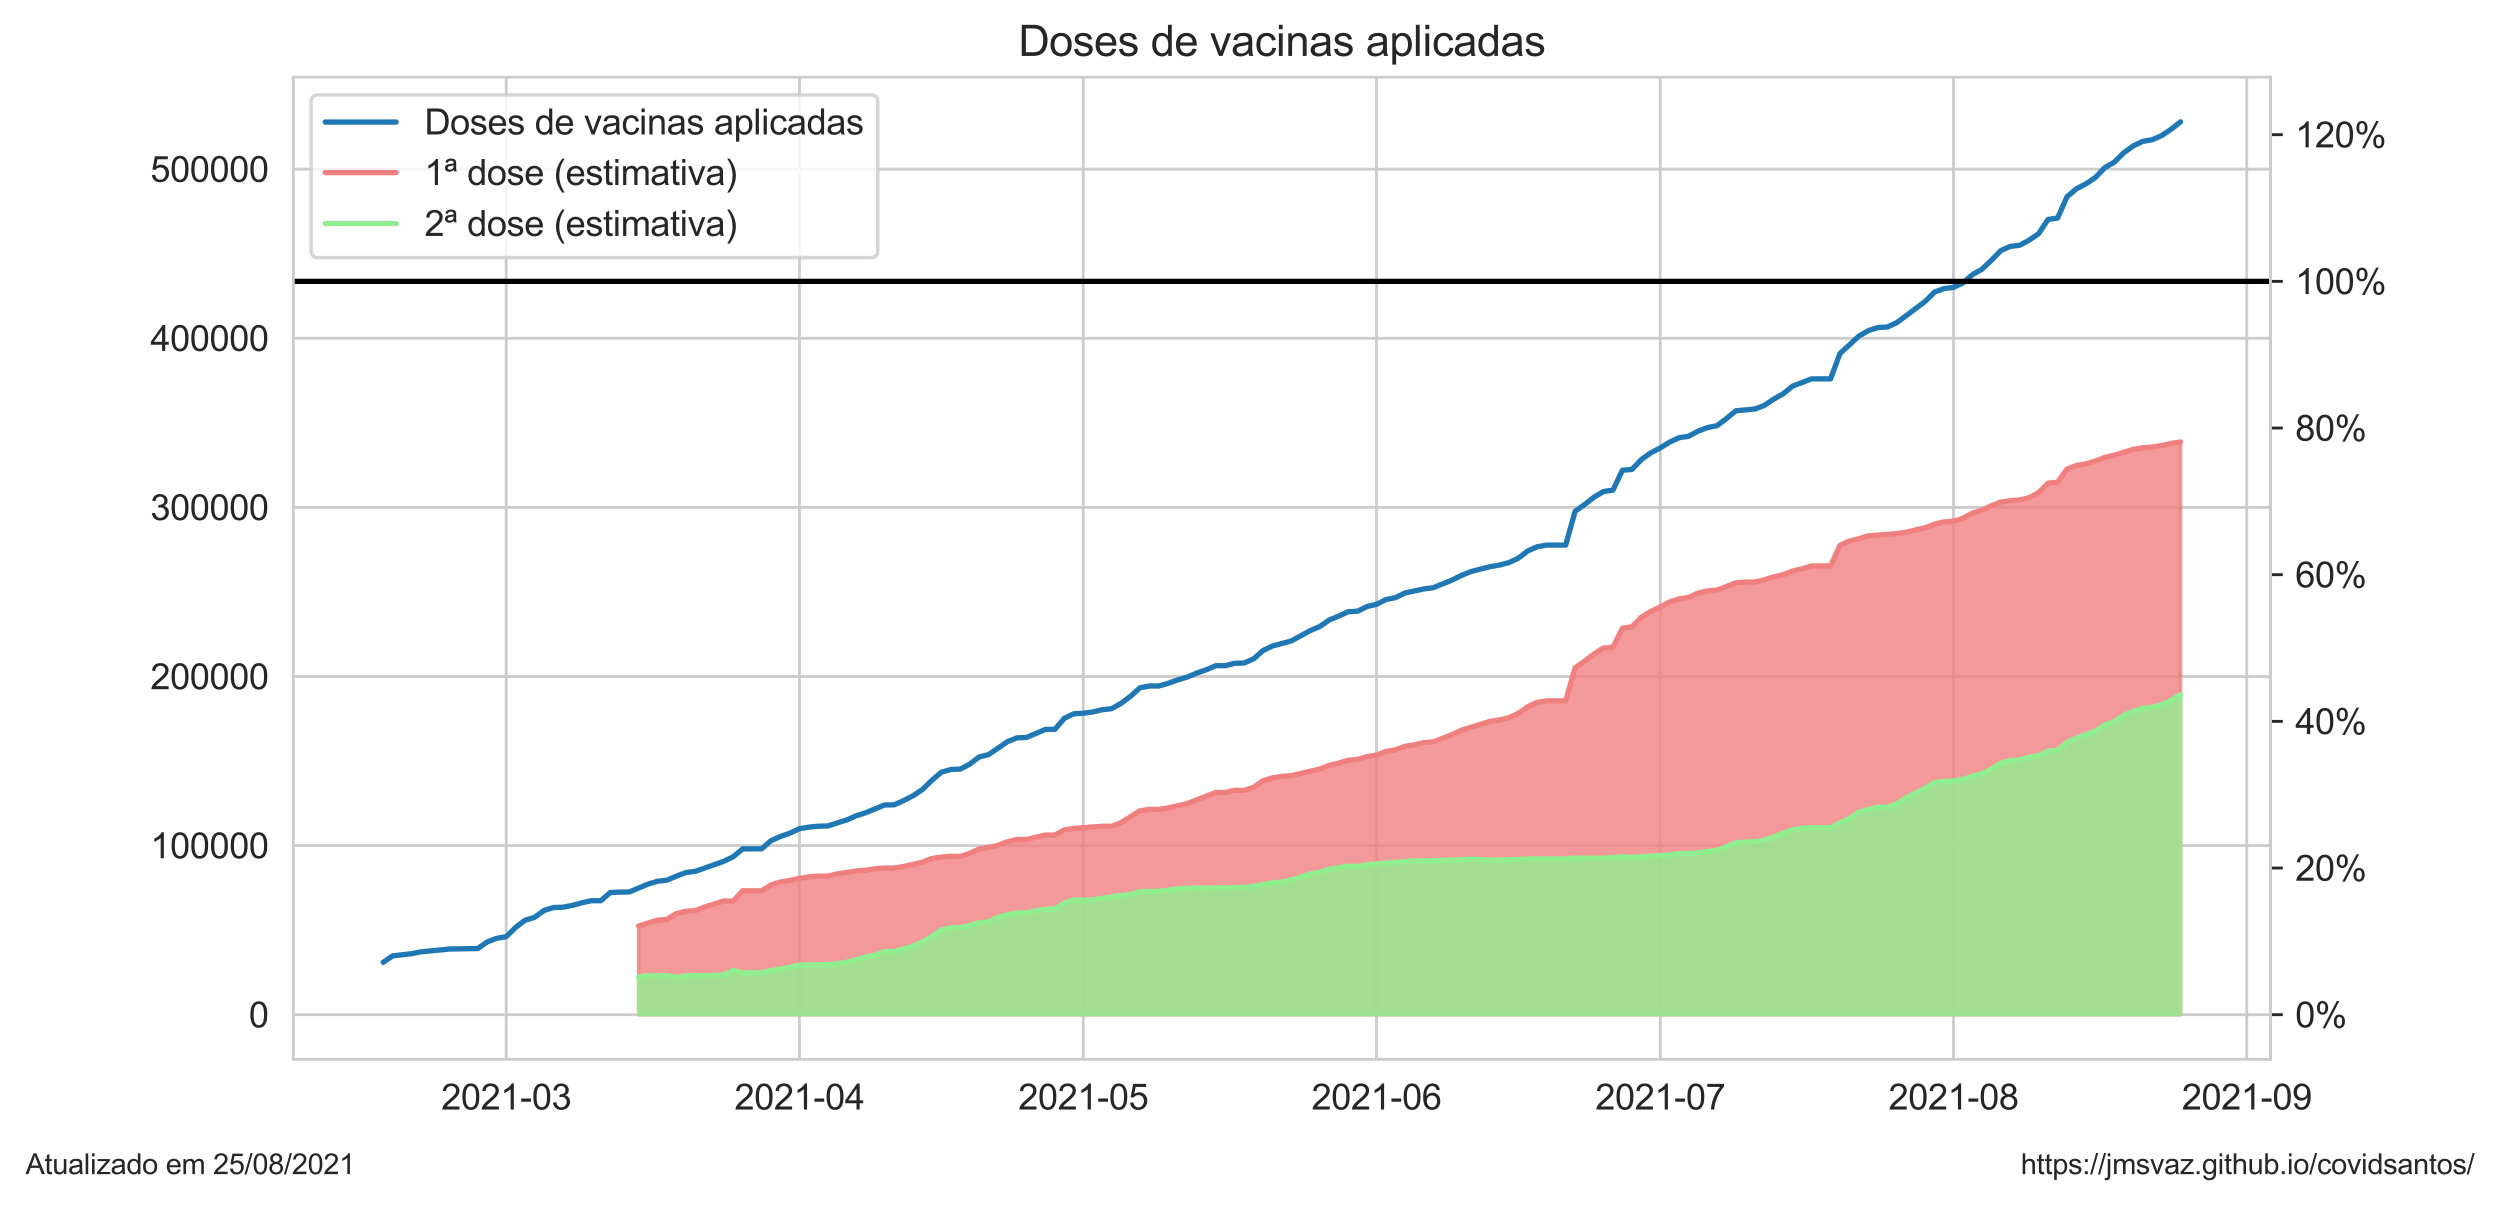 <?xml version="1.0" encoding="utf-8" standalone="no"?>
<!DOCTYPE svg PUBLIC "-//W3C//DTD SVG 1.1//EN"
  "http://www.w3.org/Graphics/SVG/1.1/DTD/svg11.dtd">
<svg height="340.273pt" version="1.1" viewBox="0 0 705.6 340.273" width="705.6pt" xmlns="http://www.w3.org/2000/svg" xmlns:xlink="http://www.w3.org/1999/xlink">
 <defs>
  <style type="text/css">*{stroke-linecap:butt;stroke-linejoin:round;}</style>
 </defs>
 <g id="figure_1">
  <g id="patch_1">
   <path d="M 0 340.273 
L 705.6 340.273 
L 705.6 0 
L 0 0 
z
" style="fill:#ffffff;"/>
  </g>
  <g id="axes_1">
   <g id="patch_2">
    <path d="M 82.8 298.989 
L 640.8 298.989 
L 640.8 21.789 
L 82.8 21.789 
z
" style="fill:#ffffff;"/>
   </g>
   <g id="axes_2">
    <g id="patch_3">
     <path d="M 640.8 298.989 
L 640.8 298.989 
L 640.8 21.789 
L 640.8 21.789 
z
" style="fill:#ffffff;"/>
    </g>
    <g id="matplotlib.axis_1"/>
    <g id="matplotlib.axis_2">
     <g id="ytick_1">
      <g id="line2d_1">
       <path clip-path="url(#p7832c813e3)" d="M 640.8 286.389 
L 640.8 286.389 
" style="fill:none;stroke:#cccccc;stroke-linecap:round;stroke-width:0.8;"/>
      </g>
      <g id="line2d_2">
       <defs>
        <path d="M 0 0 
L 3.5 0 
" id="m982cc6d898" style="stroke:#262626;stroke-width:0.8;"/>
       </defs>
       <g>
        <use style="fill:#262626;stroke:#262626;stroke-width:0.8;" x="640.8" xlink:href="#m982cc6d898" y="286.389"/>
       </g>
      </g>
      <g id="text_1">
       <!-- 0% -->
       <g style="fill:#262626;" transform="translate(647.8 289.968)scale(0.1 -0.1)">
        <defs>
         <path d="M 266 2259 
Q 266 3072 433 3567 
Q 600 4063 929 4331 
Q 1259 4600 1759 4600 
Q 2128 4600 2406 4451 
Q 2684 4303 2865 4023 
Q 3047 3744 3150 3342 
Q 3253 2941 3253 2259 
Q 3253 1453 3087 958 
Q 2922 463 2592 192 
Q 2263 -78 1759 -78 
Q 1097 -78 719 397 
Q 266 969 266 2259 
z
M 844 2259 
Q 844 1131 1108 757 
Q 1372 384 1759 384 
Q 2147 384 2411 759 
Q 2675 1134 2675 2259 
Q 2675 3391 2411 3762 
Q 2147 4134 1753 4134 
Q 1366 4134 1134 3806 
Q 844 3388 844 2259 
z
" id="ArialMT-30" transform="scale(0.016)"/>
         <path d="M 372 3481 
Q 372 3972 619 4315 
Q 866 4659 1334 4659 
Q 1766 4659 2048 4351 
Q 2331 4044 2331 3447 
Q 2331 2866 2045 2552 
Q 1759 2238 1341 2238 
Q 925 2238 648 2547 
Q 372 2856 372 3481 
z
M 1350 4272 
Q 1141 4272 1002 4090 
Q 863 3909 863 3425 
Q 863 2984 1003 2804 
Q 1144 2625 1350 2625 
Q 1563 2625 1702 2806 
Q 1841 2988 1841 3469 
Q 1841 3913 1700 4092 
Q 1559 4272 1350 4272 
z
M 1353 -169 
L 3859 4659 
L 4316 4659 
L 1819 -169 
L 1353 -169 
z
M 3334 1075 
Q 3334 1569 3581 1911 
Q 3828 2253 4300 2253 
Q 4731 2253 5014 1945 
Q 5297 1638 5297 1041 
Q 5297 459 5011 145 
Q 4725 -169 4303 -169 
Q 3888 -169 3611 142 
Q 3334 453 3334 1075 
z
M 4316 1866 
Q 4103 1866 3964 1684 
Q 3825 1503 3825 1019 
Q 3825 581 3965 400 
Q 4106 219 4313 219 
Q 4528 219 4667 400 
Q 4806 581 4806 1063 
Q 4806 1506 4665 1686 
Q 4525 1866 4316 1866 
z
" id="ArialMT-25" transform="scale(0.016)"/>
        </defs>
        <use xlink:href="#ArialMT-30"/>
        <use x="55.615" xlink:href="#ArialMT-25"/>
       </g>
      </g>
     </g>
     <g id="ytick_2">
      <g id="line2d_3">
       <path clip-path="url(#p7832c813e3)" d="M 640.8 244.994 
L 640.8 244.994 
" style="fill:none;stroke:#cccccc;stroke-linecap:round;stroke-width:0.8;"/>
      </g>
      <g id="line2d_4">
       <g>
        <use style="fill:#262626;stroke:#262626;stroke-width:0.8;" x="640.8" xlink:href="#m982cc6d898" y="244.994"/>
       </g>
      </g>
      <g id="text_2">
       <!-- 20% -->
       <g style="fill:#262626;" transform="translate(647.8 248.573)scale(0.1 -0.1)">
        <defs>
         <path d="M 3222 541 
L 3222 0 
L 194 0 
Q 188 203 259 391 
Q 375 700 629 1000 
Q 884 1300 1366 1694 
Q 2113 2306 2375 2664 
Q 2638 3022 2638 3341 
Q 2638 3675 2398 3904 
Q 2159 4134 1775 4134 
Q 1369 4134 1125 3890 
Q 881 3647 878 3216 
L 300 3275 
Q 359 3922 746 4261 
Q 1134 4600 1788 4600 
Q 2447 4600 2831 4234 
Q 3216 3869 3216 3328 
Q 3216 3053 3103 2787 
Q 2991 2522 2730 2228 
Q 2469 1934 1863 1422 
Q 1356 997 1212 845 
Q 1069 694 975 541 
L 3222 541 
z
" id="ArialMT-32" transform="scale(0.016)"/>
        </defs>
        <use xlink:href="#ArialMT-32"/>
        <use x="55.615" xlink:href="#ArialMT-30"/>
        <use x="111.23" xlink:href="#ArialMT-25"/>
       </g>
      </g>
     </g>
     <g id="ytick_3">
      <g id="line2d_5">
       <path clip-path="url(#p7832c813e3)" d="M 640.8 203.598 
L 640.8 203.598 
" style="fill:none;stroke:#cccccc;stroke-linecap:round;stroke-width:0.8;"/>
      </g>
      <g id="line2d_6">
       <g>
        <use style="fill:#262626;stroke:#262626;stroke-width:0.8;" x="640.8" xlink:href="#m982cc6d898" y="203.598"/>
       </g>
      </g>
      <g id="text_3">
       <!-- 40% -->
       <g style="fill:#262626;" transform="translate(647.8 207.177)scale(0.1 -0.1)">
        <defs>
         <path d="M 2069 0 
L 2069 1097 
L 81 1097 
L 81 1613 
L 2172 4581 
L 2631 4581 
L 2631 1613 
L 3250 1613 
L 3250 1097 
L 2631 1097 
L 2631 0 
L 2069 0 
z
M 2069 1613 
L 2069 3678 
L 634 1613 
L 2069 1613 
z
" id="ArialMT-34" transform="scale(0.016)"/>
        </defs>
        <use xlink:href="#ArialMT-34"/>
        <use x="55.615" xlink:href="#ArialMT-30"/>
        <use x="111.23" xlink:href="#ArialMT-25"/>
       </g>
      </g>
     </g>
     <g id="ytick_4">
      <g id="line2d_7">
       <path clip-path="url(#p7832c813e3)" d="M 640.8 162.203 
L 640.8 162.203 
" style="fill:none;stroke:#cccccc;stroke-linecap:round;stroke-width:0.8;"/>
      </g>
      <g id="line2d_8">
       <g>
        <use style="fill:#262626;stroke:#262626;stroke-width:0.8;" x="640.8" xlink:href="#m982cc6d898" y="162.203"/>
       </g>
      </g>
      <g id="text_4">
       <!-- 60% -->
       <g style="fill:#262626;" transform="translate(647.8 165.782)scale(0.1 -0.1)">
        <defs>
         <path d="M 3184 3459 
L 2625 3416 
Q 2550 3747 2413 3897 
Q 2184 4138 1850 4138 
Q 1581 4138 1378 3988 
Q 1113 3794 959 3422 
Q 806 3050 800 2363 
Q 1003 2672 1297 2822 
Q 1591 2972 1913 2972 
Q 2475 2972 2870 2558 
Q 3266 2144 3266 1488 
Q 3266 1056 3080 686 
Q 2894 316 2569 119 
Q 2244 -78 1831 -78 
Q 1128 -78 684 439 
Q 241 956 241 2144 
Q 241 3472 731 4075 
Q 1159 4600 1884 4600 
Q 2425 4600 2770 4297 
Q 3116 3994 3184 3459 
z
M 888 1484 
Q 888 1194 1011 928 
Q 1134 663 1356 523 
Q 1578 384 1822 384 
Q 2178 384 2434 671 
Q 2691 959 2691 1453 
Q 2691 1928 2437 2201 
Q 2184 2475 1800 2475 
Q 1419 2475 1153 2201 
Q 888 1928 888 1484 
z
" id="ArialMT-36" transform="scale(0.016)"/>
        </defs>
        <use xlink:href="#ArialMT-36"/>
        <use x="55.615" xlink:href="#ArialMT-30"/>
        <use x="111.23" xlink:href="#ArialMT-25"/>
       </g>
      </g>
     </g>
     <g id="ytick_5">
      <g id="line2d_9">
       <path clip-path="url(#p7832c813e3)" d="M 640.8 120.807 
L 640.8 120.807 
" style="fill:none;stroke:#cccccc;stroke-linecap:round;stroke-width:0.8;"/>
      </g>
      <g id="line2d_10">
       <g>
        <use style="fill:#262626;stroke:#262626;stroke-width:0.8;" x="640.8" xlink:href="#m982cc6d898" y="120.807"/>
       </g>
      </g>
      <g id="text_5">
       <!-- 80% -->
       <g style="fill:#262626;" transform="translate(647.8 124.386)scale(0.1 -0.1)">
        <defs>
         <path d="M 1131 2484 
Q 781 2613 612 2850 
Q 444 3088 444 3419 
Q 444 3919 803 4259 
Q 1163 4600 1759 4600 
Q 2359 4600 2725 4251 
Q 3091 3903 3091 3403 
Q 3091 3084 2923 2848 
Q 2756 2613 2416 2484 
Q 2838 2347 3058 2040 
Q 3278 1734 3278 1309 
Q 3278 722 2862 322 
Q 2447 -78 1769 -78 
Q 1091 -78 675 323 
Q 259 725 259 1325 
Q 259 1772 486 2073 
Q 713 2375 1131 2484 
z
M 1019 3438 
Q 1019 3113 1228 2906 
Q 1438 2700 1772 2700 
Q 2097 2700 2305 2904 
Q 2513 3109 2513 3406 
Q 2513 3716 2298 3927 
Q 2084 4138 1766 4138 
Q 1444 4138 1231 3931 
Q 1019 3725 1019 3438 
z
M 838 1322 
Q 838 1081 952 856 
Q 1066 631 1291 507 
Q 1516 384 1775 384 
Q 2178 384 2440 643 
Q 2703 903 2703 1303 
Q 2703 1709 2433 1975 
Q 2163 2241 1756 2241 
Q 1359 2241 1098 1978 
Q 838 1716 838 1322 
z
" id="ArialMT-38" transform="scale(0.016)"/>
        </defs>
        <use xlink:href="#ArialMT-38"/>
        <use x="55.615" xlink:href="#ArialMT-30"/>
        <use x="111.23" xlink:href="#ArialMT-25"/>
       </g>
      </g>
     </g>
     <g id="ytick_6">
      <g id="line2d_11">
       <path clip-path="url(#p7832c813e3)" d="M 640.8 79.412 
L 640.8 79.412 
" style="fill:none;stroke:#cccccc;stroke-linecap:round;stroke-width:0.8;"/>
      </g>
      <g id="line2d_12">
       <g>
        <use style="fill:#262626;stroke:#262626;stroke-width:0.8;" x="640.8" xlink:href="#m982cc6d898" y="79.412"/>
       </g>
      </g>
      <g id="text_6">
       <!-- 100% -->
       <g style="fill:#262626;" transform="translate(647.8 82.991)scale(0.1 -0.1)">
        <defs>
         <path d="M 2384 0 
L 1822 0 
L 1822 3584 
Q 1619 3391 1289 3197 
Q 959 3003 697 2906 
L 697 3450 
Q 1169 3672 1522 3987 
Q 1875 4303 2022 4600 
L 2384 4600 
L 2384 0 
z
" id="ArialMT-31" transform="scale(0.016)"/>
        </defs>
        <use xlink:href="#ArialMT-31"/>
        <use x="55.615" xlink:href="#ArialMT-30"/>
        <use x="111.23" xlink:href="#ArialMT-30"/>
        <use x="166.846" xlink:href="#ArialMT-25"/>
       </g>
      </g>
     </g>
     <g id="ytick_7">
      <g id="line2d_13">
       <path clip-path="url(#p7832c813e3)" d="M 640.8 38.016 
L 640.8 38.016 
" style="fill:none;stroke:#cccccc;stroke-linecap:round;stroke-width:0.8;"/>
      </g>
      <g id="line2d_14">
       <g>
        <use style="fill:#262626;stroke:#262626;stroke-width:0.8;" x="640.8" xlink:href="#m982cc6d898" y="38.016"/>
       </g>
      </g>
      <g id="text_7">
       <!-- 120% -->
       <g style="fill:#262626;" transform="translate(647.8 41.595)scale(0.1 -0.1)">
        <use xlink:href="#ArialMT-31"/>
        <use x="55.615" xlink:href="#ArialMT-32"/>
        <use x="111.23" xlink:href="#ArialMT-30"/>
        <use x="166.846" xlink:href="#ArialMT-25"/>
       </g>
      </g>
     </g>
    </g>
    <g id="patch_4">
     <path d="M 640.8 298.989 
L 640.8 21.789 
" style="fill:none;stroke:#cccccc;stroke-linecap:square;stroke-linejoin:miter;stroke-width:0.8;"/>
    </g>
   </g>
   <g id="matplotlib.axis_3">
    <g id="xtick_1">
     <g id="line2d_15">
      <path clip-path="url(#pd39ab4aa53)" d="M 142.872 298.989 
L 142.872 21.789 
" style="fill:none;stroke:#cccccc;stroke-linecap:round;stroke-width:0.8;"/>
     </g>
     <g id="text_8">
      <!-- 2021-03 -->
      <g style="fill:#262626;" transform="translate(124.524 313.147)scale(0.1 -0.1)">
       <defs>
        <path d="M 203 1375 
L 203 1941 
L 1931 1941 
L 1931 1375 
L 203 1375 
z
" id="ArialMT-2d" transform="scale(0.016)"/>
        <path d="M 269 1209 
L 831 1284 
Q 928 806 1161 595 
Q 1394 384 1728 384 
Q 2125 384 2398 659 
Q 2672 934 2672 1341 
Q 2672 1728 2419 1979 
Q 2166 2231 1775 2231 
Q 1616 2231 1378 2169 
L 1441 2663 
Q 1497 2656 1531 2656 
Q 1891 2656 2178 2843 
Q 2466 3031 2466 3422 
Q 2466 3731 2256 3934 
Q 2047 4138 1716 4138 
Q 1388 4138 1169 3931 
Q 950 3725 888 3313 
L 325 3413 
Q 428 3978 793 4289 
Q 1159 4600 1703 4600 
Q 2078 4600 2393 4439 
Q 2709 4278 2876 4000 
Q 3044 3722 3044 3409 
Q 3044 3113 2884 2869 
Q 2725 2625 2413 2481 
Q 2819 2388 3044 2092 
Q 3269 1797 3269 1353 
Q 3269 753 2831 336 
Q 2394 -81 1725 -81 
Q 1122 -81 723 278 
Q 325 638 269 1209 
z
" id="ArialMT-33" transform="scale(0.016)"/>
       </defs>
       <use xlink:href="#ArialMT-32"/>
       <use x="55.615" xlink:href="#ArialMT-30"/>
       <use x="111.23" xlink:href="#ArialMT-32"/>
       <use x="166.846" xlink:href="#ArialMT-31"/>
       <use x="222.461" xlink:href="#ArialMT-2d"/>
       <use x="255.762" xlink:href="#ArialMT-30"/>
       <use x="311.377" xlink:href="#ArialMT-33"/>
      </g>
     </g>
    </g>
    <g id="xtick_2">
     <g id="line2d_16">
      <path clip-path="url(#pd39ab4aa53)" d="M 225.637 298.989 
L 225.637 21.789 
" style="fill:none;stroke:#cccccc;stroke-linecap:round;stroke-width:0.8;"/>
     </g>
     <g id="text_9">
      <!-- 2021-04 -->
      <g style="fill:#262626;" transform="translate(207.29 313.147)scale(0.1 -0.1)">
       <use xlink:href="#ArialMT-32"/>
       <use x="55.615" xlink:href="#ArialMT-30"/>
       <use x="111.23" xlink:href="#ArialMT-32"/>
       <use x="166.846" xlink:href="#ArialMT-31"/>
       <use x="222.461" xlink:href="#ArialMT-2d"/>
       <use x="255.762" xlink:href="#ArialMT-30"/>
       <use x="311.377" xlink:href="#ArialMT-34"/>
      </g>
     </g>
    </g>
    <g id="xtick_3">
     <g id="line2d_17">
      <path clip-path="url(#pd39ab4aa53)" d="M 305.733 298.989 
L 305.733 21.789 
" style="fill:none;stroke:#cccccc;stroke-linecap:round;stroke-width:0.8;"/>
     </g>
     <g id="text_10">
      <!-- 2021-05 -->
      <g style="fill:#262626;" transform="translate(287.385 313.147)scale(0.1 -0.1)">
       <defs>
        <path d="M 266 1200 
L 856 1250 
Q 922 819 1161 601 
Q 1400 384 1738 384 
Q 2144 384 2425 690 
Q 2706 997 2706 1503 
Q 2706 1984 2436 2262 
Q 2166 2541 1728 2541 
Q 1456 2541 1237 2417 
Q 1019 2294 894 2097 
L 366 2166 
L 809 4519 
L 3088 4519 
L 3088 3981 
L 1259 3981 
L 1013 2750 
Q 1425 3038 1878 3038 
Q 2478 3038 2890 2622 
Q 3303 2206 3303 1553 
Q 3303 931 2941 478 
Q 2500 -78 1738 -78 
Q 1113 -78 717 272 
Q 322 622 266 1200 
z
" id="ArialMT-35" transform="scale(0.016)"/>
       </defs>
       <use xlink:href="#ArialMT-32"/>
       <use x="55.615" xlink:href="#ArialMT-30"/>
       <use x="111.23" xlink:href="#ArialMT-32"/>
       <use x="166.846" xlink:href="#ArialMT-31"/>
       <use x="222.461" xlink:href="#ArialMT-2d"/>
       <use x="255.762" xlink:href="#ArialMT-30"/>
       <use x="311.377" xlink:href="#ArialMT-35"/>
      </g>
     </g>
    </g>
    <g id="xtick_4">
     <g id="line2d_18">
      <path clip-path="url(#pd39ab4aa53)" d="M 388.499 298.989 
L 388.499 21.789 
" style="fill:none;stroke:#cccccc;stroke-linecap:round;stroke-width:0.8;"/>
     </g>
     <g id="text_11">
      <!-- 2021-06 -->
      <g style="fill:#262626;" transform="translate(370.151 313.147)scale(0.1 -0.1)">
       <use xlink:href="#ArialMT-32"/>
       <use x="55.615" xlink:href="#ArialMT-30"/>
       <use x="111.23" xlink:href="#ArialMT-32"/>
       <use x="166.846" xlink:href="#ArialMT-31"/>
       <use x="222.461" xlink:href="#ArialMT-2d"/>
       <use x="255.762" xlink:href="#ArialMT-30"/>
       <use x="311.377" xlink:href="#ArialMT-36"/>
      </g>
     </g>
    </g>
    <g id="xtick_5">
     <g id="line2d_19">
      <path clip-path="url(#pd39ab4aa53)" d="M 468.594 298.989 
L 468.594 21.789 
" style="fill:none;stroke:#cccccc;stroke-linecap:round;stroke-width:0.8;"/>
     </g>
     <g id="text_12">
      <!-- 2021-07 -->
      <g style="fill:#262626;" transform="translate(450.247 313.147)scale(0.1 -0.1)">
       <defs>
        <path d="M 303 3981 
L 303 4522 
L 3269 4522 
L 3269 4084 
Q 2831 3619 2401 2847 
Q 1972 2075 1738 1259 
Q 1569 684 1522 0 
L 944 0 
Q 953 541 1156 1306 
Q 1359 2072 1739 2783 
Q 2119 3494 2547 3981 
L 303 3981 
z
" id="ArialMT-37" transform="scale(0.016)"/>
       </defs>
       <use xlink:href="#ArialMT-32"/>
       <use x="55.615" xlink:href="#ArialMT-30"/>
       <use x="111.23" xlink:href="#ArialMT-32"/>
       <use x="166.846" xlink:href="#ArialMT-31"/>
       <use x="222.461" xlink:href="#ArialMT-2d"/>
       <use x="255.762" xlink:href="#ArialMT-30"/>
       <use x="311.377" xlink:href="#ArialMT-37"/>
      </g>
     </g>
    </g>
    <g id="xtick_6">
     <g id="line2d_20">
      <path clip-path="url(#pd39ab4aa53)" d="M 551.36 298.989 
L 551.36 21.789 
" style="fill:none;stroke:#cccccc;stroke-linecap:round;stroke-width:0.8;"/>
     </g>
     <g id="text_13">
      <!-- 2021-08 -->
      <g style="fill:#262626;" transform="translate(533.012 313.147)scale(0.1 -0.1)">
       <use xlink:href="#ArialMT-32"/>
       <use x="55.615" xlink:href="#ArialMT-30"/>
       <use x="111.23" xlink:href="#ArialMT-32"/>
       <use x="166.846" xlink:href="#ArialMT-31"/>
       <use x="222.461" xlink:href="#ArialMT-2d"/>
       <use x="255.762" xlink:href="#ArialMT-30"/>
       <use x="311.377" xlink:href="#ArialMT-38"/>
      </g>
     </g>
    </g>
    <g id="xtick_7">
     <g id="line2d_21">
      <path clip-path="url(#pd39ab4aa53)" d="M 634.125 298.989 
L 634.125 21.789 
" style="fill:none;stroke:#cccccc;stroke-linecap:round;stroke-width:0.8;"/>
     </g>
     <g id="text_14">
      <!-- 2021-09 -->
      <g style="fill:#262626;" transform="translate(615.778 313.147)scale(0.1 -0.1)">
       <defs>
        <path d="M 350 1059 
L 891 1109 
Q 959 728 1153 556 
Q 1347 384 1650 384 
Q 1909 384 2104 503 
Q 2300 622 2425 820 
Q 2550 1019 2634 1356 
Q 2719 1694 2719 2044 
Q 2719 2081 2716 2156 
Q 2547 1888 2255 1720 
Q 1963 1553 1622 1553 
Q 1053 1553 659 1965 
Q 266 2378 266 3053 
Q 266 3750 677 4175 
Q 1088 4600 1706 4600 
Q 2153 4600 2523 4359 
Q 2894 4119 3086 3673 
Q 3278 3228 3278 2384 
Q 3278 1506 3087 986 
Q 2897 466 2520 194 
Q 2144 -78 1638 -78 
Q 1100 -78 759 220 
Q 419 519 350 1059 
z
M 2653 3081 
Q 2653 3566 2395 3850 
Q 2138 4134 1775 4134 
Q 1400 4134 1122 3828 
Q 844 3522 844 3034 
Q 844 2597 1108 2323 
Q 1372 2050 1759 2050 
Q 2150 2050 2401 2323 
Q 2653 2597 2653 3081 
z
" id="ArialMT-39" transform="scale(0.016)"/>
       </defs>
       <use xlink:href="#ArialMT-32"/>
       <use x="55.615" xlink:href="#ArialMT-30"/>
       <use x="111.23" xlink:href="#ArialMT-32"/>
       <use x="166.846" xlink:href="#ArialMT-31"/>
       <use x="222.461" xlink:href="#ArialMT-2d"/>
       <use x="255.762" xlink:href="#ArialMT-30"/>
       <use x="311.377" xlink:href="#ArialMT-39"/>
      </g>
     </g>
    </g>
   </g>
   <g id="matplotlib.axis_4">
    <g id="ytick_8">
     <g id="line2d_22">
      <path clip-path="url(#pd39ab4aa53)" d="M 82.8 286.389 
L 640.8 286.389 
" style="fill:none;stroke:#cccccc;stroke-linecap:round;stroke-width:0.8;"/>
     </g>
     <g id="text_15">
      <!-- 0 -->
      <g style="fill:#262626;" transform="translate(70.239 289.968)scale(0.1 -0.1)">
       <use xlink:href="#ArialMT-30"/>
      </g>
     </g>
    </g>
    <g id="ytick_9">
     <g id="line2d_23">
      <path clip-path="url(#pd39ab4aa53)" d="M 82.8 238.661 
L 640.8 238.661 
" style="fill:none;stroke:#cccccc;stroke-linecap:round;stroke-width:0.8;"/>
     </g>
     <g id="text_16">
      <!-- 100000 -->
      <g style="fill:#262626;" transform="translate(42.434 242.24)scale(0.1 -0.1)">
       <use xlink:href="#ArialMT-31"/>
       <use x="55.615" xlink:href="#ArialMT-30"/>
       <use x="111.23" xlink:href="#ArialMT-30"/>
       <use x="166.846" xlink:href="#ArialMT-30"/>
       <use x="222.461" xlink:href="#ArialMT-30"/>
       <use x="278.076" xlink:href="#ArialMT-30"/>
      </g>
     </g>
    </g>
    <g id="ytick_10">
     <g id="line2d_24">
      <path clip-path="url(#pd39ab4aa53)" d="M 82.8 190.932 
L 640.8 190.932 
" style="fill:none;stroke:#cccccc;stroke-linecap:round;stroke-width:0.8;"/>
     </g>
     <g id="text_17">
      <!-- 200000 -->
      <g style="fill:#262626;" transform="translate(42.434 194.511)scale(0.1 -0.1)">
       <use xlink:href="#ArialMT-32"/>
       <use x="55.615" xlink:href="#ArialMT-30"/>
       <use x="111.23" xlink:href="#ArialMT-30"/>
       <use x="166.846" xlink:href="#ArialMT-30"/>
       <use x="222.461" xlink:href="#ArialMT-30"/>
       <use x="278.076" xlink:href="#ArialMT-30"/>
      </g>
     </g>
    </g>
    <g id="ytick_11">
     <g id="line2d_25">
      <path clip-path="url(#pd39ab4aa53)" d="M 82.8 143.204 
L 640.8 143.204 
" style="fill:none;stroke:#cccccc;stroke-linecap:round;stroke-width:0.8;"/>
     </g>
     <g id="text_18">
      <!-- 300000 -->
      <g style="fill:#262626;" transform="translate(42.434 146.783)scale(0.1 -0.1)">
       <use xlink:href="#ArialMT-33"/>
       <use x="55.615" xlink:href="#ArialMT-30"/>
       <use x="111.23" xlink:href="#ArialMT-30"/>
       <use x="166.846" xlink:href="#ArialMT-30"/>
       <use x="222.461" xlink:href="#ArialMT-30"/>
       <use x="278.076" xlink:href="#ArialMT-30"/>
      </g>
     </g>
    </g>
    <g id="ytick_12">
     <g id="line2d_26">
      <path clip-path="url(#pd39ab4aa53)" d="M 82.8 95.475 
L 640.8 95.475 
" style="fill:none;stroke:#cccccc;stroke-linecap:round;stroke-width:0.8;"/>
     </g>
     <g id="text_19">
      <!-- 400000 -->
      <g style="fill:#262626;" transform="translate(42.434 99.054)scale(0.1 -0.1)">
       <use xlink:href="#ArialMT-34"/>
       <use x="55.615" xlink:href="#ArialMT-30"/>
       <use x="111.23" xlink:href="#ArialMT-30"/>
       <use x="166.846" xlink:href="#ArialMT-30"/>
       <use x="222.461" xlink:href="#ArialMT-30"/>
       <use x="278.076" xlink:href="#ArialMT-30"/>
      </g>
     </g>
    </g>
    <g id="ytick_13">
     <g id="line2d_27">
      <path clip-path="url(#pd39ab4aa53)" d="M 82.8 47.747 
L 640.8 47.747 
" style="fill:none;stroke:#cccccc;stroke-linecap:round;stroke-width:0.8;"/>
     </g>
     <g id="text_20">
      <!-- 500000 -->
      <g style="fill:#262626;" transform="translate(42.434 51.326)scale(0.1 -0.1)">
       <use xlink:href="#ArialMT-35"/>
       <use x="55.615" xlink:href="#ArialMT-30"/>
       <use x="111.23" xlink:href="#ArialMT-30"/>
       <use x="166.846" xlink:href="#ArialMT-30"/>
       <use x="222.461" xlink:href="#ArialMT-30"/>
       <use x="278.076" xlink:href="#ArialMT-30"/>
      </g>
     </g>
    </g>
   </g>
   <g id="PolyCollection_1">
    <defs>
     <path d="M 180.25 -53.884 
L 180.25 -78.928 
L 182.92 -79.756 
L 185.589 -80.584 
L 188.259 -80.791 
L 190.929 -82.447 
L 193.599 -83.068 
L 196.269 -83.275 
L 198.939 -84.309 
L 201.609 -85.137 
L 204.278 -85.965 
L 206.948 -85.965 
L 209.618 -88.863 
L 212.288 -88.863 
L 214.958 -88.863 
L 217.628 -90.519 
L 220.298 -91.347 
L 222.967 -91.761 
L 225.637 -92.382 
L 228.307 -92.796 
L 230.977 -93.003 
L 233.647 -93.003 
L 236.317 -93.623 
L 238.987 -94.037 
L 241.656 -94.451 
L 244.326 -94.658 
L 246.996 -95.072 
L 249.666 -95.279 
L 252.336 -95.279 
L 255.006 -95.693 
L 257.676 -96.314 
L 260.345 -96.935 
L 263.015 -97.97 
L 265.685 -98.384 
L 268.355 -98.591 
L 271.025 -98.591 
L 273.695 -99.419 
L 276.365 -100.661 
L 279.034 -101.075 
L 281.704 -101.696 
L 284.374 -102.73 
L 287.044 -103.351 
L 289.714 -103.351 
L 292.384 -103.972 
L 295.054 -104.593 
L 297.723 -104.593 
L 300.393 -106.042 
L 303.063 -106.456 
L 305.733 -106.663 
L 308.403 -106.87 
L 311.073 -107.077 
L 313.743 -107.077 
L 316.412 -108.112 
L 319.082 -109.768 
L 321.752 -111.424 
L 324.422 -111.837 
L 327.092 -111.837 
L 329.762 -112.251 
L 332.432 -112.872 
L 335.101 -113.493 
L 337.771 -114.528 
L 340.441 -115.563 
L 343.111 -116.598 
L 345.781 -116.598 
L 348.451 -117.219 
L 351.121 -117.219 
L 353.79 -118.047 
L 356.46 -119.91 
L 359.13 -120.738 
L 361.8 -121.151 
L 364.47 -121.358 
L 367.14 -121.979 
L 369.81 -122.6 
L 372.479 -123.221 
L 375.149 -124.256 
L 377.819 -124.877 
L 380.489 -125.705 
L 383.159 -125.912 
L 385.829 -126.74 
L 388.499 -127.154 
L 391.168 -128.189 
L 393.838 -128.603 
L 396.508 -129.638 
L 399.178 -130.052 
L 401.848 -130.672 
L 404.518 -130.879 
L 407.188 -131.914 
L 409.857 -132.949 
L 412.527 -134.191 
L 415.197 -135.019 
L 417.867 -135.847 
L 420.537 -136.675 
L 423.207 -137.089 
L 425.877 -137.71 
L 428.546 -138.952 
L 431.216 -140.814 
L 433.886 -142.056 
L 436.556 -142.47 
L 439.226 -142.47 
L 441.896 -142.47 
L 444.566 -151.784 
L 447.235 -153.647 
L 449.905 -155.717 
L 452.575 -157.373 
L 455.245 -157.58 
L 457.915 -162.961 
L 460.585 -163.375 
L 463.255 -166.066 
L 465.924 -167.721 
L 468.594 -168.963 
L 471.264 -170.412 
L 473.934 -171.24 
L 476.604 -171.654 
L 479.274 -172.896 
L 481.944 -173.517 
L 484.613 -173.724 
L 487.283 -174.759 
L 489.953 -175.794 
L 492.623 -176.001 
L 495.293 -176.001 
L 497.963 -176.622 
L 500.633 -177.449 
L 503.302 -178.07 
L 505.972 -179.105 
L 508.642 -179.726 
L 511.312 -180.554 
L 513.982 -180.554 
L 516.652 -180.554 
L 519.322 -186.349 
L 521.991 -187.591 
L 524.661 -188.212 
L 527.331 -189.04 
L 530.001 -189.247 
L 532.671 -189.454 
L 535.341 -189.661 
L 538.011 -190.075 
L 540.68 -190.696 
L 543.35 -191.317 
L 546.02 -192.352 
L 548.69 -192.973 
L 551.36 -193.18 
L 554.03 -194.008 
L 556.7 -195.456 
L 559.369 -196.284 
L 562.039 -197.526 
L 564.709 -198.561 
L 567.379 -198.975 
L 570.049 -199.182 
L 572.719 -199.803 
L 575.389 -201.252 
L 578.058 -203.943 
L 580.728 -204.15 
L 583.398 -207.875 
L 586.068 -208.91 
L 588.738 -209.324 
L 591.408 -210.152 
L 594.078 -211.187 
L 596.747 -211.808 
L 599.417 -212.636 
L 602.087 -213.464 
L 604.757 -213.877 
L 607.427 -214.084 
L 610.097 -214.498 
L 612.767 -215.119 
L 615.436 -215.533 
L 615.436 -53.884 
L 615.436 -53.884 
L 612.767 -53.884 
L 610.097 -53.884 
L 607.427 -53.884 
L 604.757 -53.884 
L 602.087 -53.884 
L 599.417 -53.884 
L 596.747 -53.884 
L 594.078 -53.884 
L 591.408 -53.884 
L 588.738 -53.884 
L 586.068 -53.884 
L 583.398 -53.884 
L 580.728 -53.884 
L 578.058 -53.884 
L 575.389 -53.884 
L 572.719 -53.884 
L 570.049 -53.884 
L 567.379 -53.884 
L 564.709 -53.884 
L 562.039 -53.884 
L 559.369 -53.884 
L 556.7 -53.884 
L 554.03 -53.884 
L 551.36 -53.884 
L 548.69 -53.884 
L 546.02 -53.884 
L 543.35 -53.884 
L 540.68 -53.884 
L 538.011 -53.884 
L 535.341 -53.884 
L 532.671 -53.884 
L 530.001 -53.884 
L 527.331 -53.884 
L 524.661 -53.884 
L 521.991 -53.884 
L 519.322 -53.884 
L 516.652 -53.884 
L 513.982 -53.884 
L 511.312 -53.884 
L 508.642 -53.884 
L 505.972 -53.884 
L 503.302 -53.884 
L 500.633 -53.884 
L 497.963 -53.884 
L 495.293 -53.884 
L 492.623 -53.884 
L 489.953 -53.884 
L 487.283 -53.884 
L 484.613 -53.884 
L 481.944 -53.884 
L 479.274 -53.884 
L 476.604 -53.884 
L 473.934 -53.884 
L 471.264 -53.884 
L 468.594 -53.884 
L 465.924 -53.884 
L 463.255 -53.884 
L 460.585 -53.884 
L 457.915 -53.884 
L 455.245 -53.884 
L 452.575 -53.884 
L 449.905 -53.884 
L 447.235 -53.884 
L 444.566 -53.884 
L 441.896 -53.884 
L 439.226 -53.884 
L 436.556 -53.884 
L 433.886 -53.884 
L 431.216 -53.884 
L 428.546 -53.884 
L 425.877 -53.884 
L 423.207 -53.884 
L 420.537 -53.884 
L 417.867 -53.884 
L 415.197 -53.884 
L 412.527 -53.884 
L 409.857 -53.884 
L 407.188 -53.884 
L 404.518 -53.884 
L 401.848 -53.884 
L 399.178 -53.884 
L 396.508 -53.884 
L 393.838 -53.884 
L 391.168 -53.884 
L 388.499 -53.884 
L 385.829 -53.884 
L 383.159 -53.884 
L 380.489 -53.884 
L 377.819 -53.884 
L 375.149 -53.884 
L 372.479 -53.884 
L 369.81 -53.884 
L 367.14 -53.884 
L 364.47 -53.884 
L 361.8 -53.884 
L 359.13 -53.884 
L 356.46 -53.884 
L 353.79 -53.884 
L 351.121 -53.884 
L 348.451 -53.884 
L 345.781 -53.884 
L 343.111 -53.884 
L 340.441 -53.884 
L 337.771 -53.884 
L 335.101 -53.884 
L 332.432 -53.884 
L 329.762 -53.884 
L 327.092 -53.884 
L 324.422 -53.884 
L 321.752 -53.884 
L 319.082 -53.884 
L 316.412 -53.884 
L 313.743 -53.884 
L 311.073 -53.884 
L 308.403 -53.884 
L 305.733 -53.884 
L 303.063 -53.884 
L 300.393 -53.884 
L 297.723 -53.884 
L 295.054 -53.884 
L 292.384 -53.884 
L 289.714 -53.884 
L 287.044 -53.884 
L 284.374 -53.884 
L 281.704 -53.884 
L 279.034 -53.884 
L 276.365 -53.884 
L 273.695 -53.884 
L 271.025 -53.884 
L 268.355 -53.884 
L 265.685 -53.884 
L 263.015 -53.884 
L 260.345 -53.884 
L 257.676 -53.884 
L 255.006 -53.884 
L 252.336 -53.884 
L 249.666 -53.884 
L 246.996 -53.884 
L 244.326 -53.884 
L 241.656 -53.884 
L 238.987 -53.884 
L 236.317 -53.884 
L 233.647 -53.884 
L 230.977 -53.884 
L 228.307 -53.884 
L 225.637 -53.884 
L 222.967 -53.884 
L 220.298 -53.884 
L 217.628 -53.884 
L 214.958 -53.884 
L 212.288 -53.884 
L 209.618 -53.884 
L 206.948 -53.884 
L 204.278 -53.884 
L 201.609 -53.884 
L 198.939 -53.884 
L 196.269 -53.884 
L 193.599 -53.884 
L 190.929 -53.884 
L 188.259 -53.884 
L 185.589 -53.884 
L 182.92 -53.884 
L 180.25 -53.884 
z
" id="m415a4152ab" style="stroke:#f08080;stroke-opacity:0.8;"/>
    </defs>
    <g clip-path="url(#pd39ab4aa53)">
     <use style="fill:#f08080;fill-opacity:0.8;stroke:#f08080;stroke-opacity:0.8;" x="0" xlink:href="#m415a4152ab" y="340.273"/>
    </g>
   </g>
   <g id="PolyCollection_2">
    <defs>
     <path d="M 180.25 -53.884 
L 180.25 -64.554 
L 182.92 -64.878 
L 185.589 -64.846 
L 188.259 -64.944 
L 190.929 -64.451 
L 193.599 -64.818 
L 196.269 -64.961 
L 198.939 -64.856 
L 201.609 -65.037 
L 204.278 -65.099 
L 206.948 -66.385 
L 209.618 -65.71 
L 212.288 -65.724 
L 214.958 -65.724 
L 217.628 -66.375 
L 220.298 -66.742 
L 222.967 -67.247 
L 225.637 -67.877 
L 228.307 -67.919 
L 230.977 -67.967 
L 233.647 -68.04 
L 236.317 -68.287 
L 238.987 -68.699 
L 241.656 -69.456 
L 244.326 -70.116 
L 246.996 -70.759 
L 249.666 -71.679 
L 252.336 -71.714 
L 255.006 -72.486 
L 257.676 -73.236 
L 260.345 -74.387 
L 263.015 -75.956 
L 265.685 -77.826 
L 268.355 -78.381 
L 271.025 -78.504 
L 273.695 -79.068 
L 276.365 -79.866 
L 279.034 -80.104 
L 281.704 -81.382 
L 284.374 -82.127 
L 287.044 -82.552 
L 289.714 -82.661 
L 292.384 -83.124 
L 295.054 -83.698 
L 297.723 -83.698 
L 300.393 -85.38 
L 303.063 -86.248 
L 305.733 -86.189 
L 308.403 -86.339 
L 311.073 -86.756 
L 313.743 -87.072 
L 316.412 -87.528 
L 319.082 -87.866 
L 321.752 -88.616 
L 324.422 -88.708 
L 327.092 -88.708 
L 329.762 -89.072 
L 332.432 -89.401 
L 335.101 -89.566 
L 337.771 -89.663 
L 340.441 -89.552 
L 343.111 -89.671 
L 345.781 -89.671 
L 348.451 -89.731 
L 351.121 -89.815 
L 353.79 -90.134 
L 356.46 -90.629 
L 359.13 -91.092 
L 361.8 -91.347 
L 364.47 -91.904 
L 367.14 -92.795 
L 369.81 -93.593 
L 372.479 -94.083 
L 375.149 -94.917 
L 377.819 -95.381 
L 380.489 -95.796 
L 383.159 -95.732 
L 385.829 -96.228 
L 388.499 -96.439 
L 391.168 -96.744 
L 393.838 -96.868 
L 396.508 -97.16 
L 399.178 -97.315 
L 401.848 -97.26 
L 404.518 -97.404 
L 407.188 -97.444 
L 409.857 -97.504 
L 412.527 -97.584 
L 415.197 -97.829 
L 417.867 -97.681 
L 420.537 -97.537 
L 423.207 -97.585 
L 425.877 -97.665 
L 428.546 -97.682 
L 431.216 -97.864 
L 433.886 -97.801 
L 436.556 -97.84 
L 439.226 -97.84 
L 441.896 -97.84 
L 444.566 -98.082 
L 447.235 -98.091 
L 449.905 -98.128 
L 452.575 -98.057 
L 455.245 -98.252 
L 457.915 -98.486 
L 460.585 -98.276 
L 463.255 -98.395 
L 465.924 -98.626 
L 468.594 -98.772 
L 471.264 -98.978 
L 473.934 -99.385 
L 476.604 -99.366 
L 479.274 -99.593 
L 481.944 -99.965 
L 484.613 -100.29 
L 487.283 -101.282 
L 489.953 -102.429 
L 492.623 -102.52 
L 495.293 -102.717 
L 497.963 -103.107 
L 500.633 -104.069 
L 503.302 -104.959 
L 505.972 -106.089 
L 508.642 -106.492 
L 511.312 -106.678 
L 513.982 -106.678 
L 516.652 -106.678 
L 519.322 -108.048 
L 521.991 -109.239 
L 524.661 -111.079 
L 527.331 -111.815 
L 530.001 -112.469 
L 532.671 -112.402 
L 535.341 -113.423 
L 538.011 -115.07 
L 540.68 -116.375 
L 543.35 -117.769 
L 546.02 -119.384 
L 548.69 -119.744 
L 551.36 -119.866 
L 554.03 -120.287 
L 556.7 -121.192 
L 559.369 -121.871 
L 562.039 -123.16 
L 564.709 -124.862 
L 567.379 -125.639 
L 570.049 -125.749 
L 572.719 -126.585 
L 575.389 -126.957 
L 578.058 -128.29 
L 580.728 -128.47 
L 583.398 -130.745 
L 586.068 -131.977 
L 588.738 -132.94 
L 591.408 -133.914 
L 594.078 -135.667 
L 596.747 -136.593 
L 599.417 -138.4 
L 602.087 -139.518 
L 604.757 -140.364 
L 607.427 -140.63 
L 610.097 -141.387 
L 612.767 -142.55 
L 615.436 -144.234 
L 615.436 -53.884 
L 615.436 -53.884 
L 612.767 -53.884 
L 610.097 -53.884 
L 607.427 -53.884 
L 604.757 -53.884 
L 602.087 -53.884 
L 599.417 -53.884 
L 596.747 -53.884 
L 594.078 -53.884 
L 591.408 -53.884 
L 588.738 -53.884 
L 586.068 -53.884 
L 583.398 -53.884 
L 580.728 -53.884 
L 578.058 -53.884 
L 575.389 -53.884 
L 572.719 -53.884 
L 570.049 -53.884 
L 567.379 -53.884 
L 564.709 -53.884 
L 562.039 -53.884 
L 559.369 -53.884 
L 556.7 -53.884 
L 554.03 -53.884 
L 551.36 -53.884 
L 548.69 -53.884 
L 546.02 -53.884 
L 543.35 -53.884 
L 540.68 -53.884 
L 538.011 -53.884 
L 535.341 -53.884 
L 532.671 -53.884 
L 530.001 -53.884 
L 527.331 -53.884 
L 524.661 -53.884 
L 521.991 -53.884 
L 519.322 -53.884 
L 516.652 -53.884 
L 513.982 -53.884 
L 511.312 -53.884 
L 508.642 -53.884 
L 505.972 -53.884 
L 503.302 -53.884 
L 500.633 -53.884 
L 497.963 -53.884 
L 495.293 -53.884 
L 492.623 -53.884 
L 489.953 -53.884 
L 487.283 -53.884 
L 484.613 -53.884 
L 481.944 -53.884 
L 479.274 -53.884 
L 476.604 -53.884 
L 473.934 -53.884 
L 471.264 -53.884 
L 468.594 -53.884 
L 465.924 -53.884 
L 463.255 -53.884 
L 460.585 -53.884 
L 457.915 -53.884 
L 455.245 -53.884 
L 452.575 -53.884 
L 449.905 -53.884 
L 447.235 -53.884 
L 444.566 -53.884 
L 441.896 -53.884 
L 439.226 -53.884 
L 436.556 -53.884 
L 433.886 -53.884 
L 431.216 -53.884 
L 428.546 -53.884 
L 425.877 -53.884 
L 423.207 -53.884 
L 420.537 -53.884 
L 417.867 -53.884 
L 415.197 -53.884 
L 412.527 -53.884 
L 409.857 -53.884 
L 407.188 -53.884 
L 404.518 -53.884 
L 401.848 -53.884 
L 399.178 -53.884 
L 396.508 -53.884 
L 393.838 -53.884 
L 391.168 -53.884 
L 388.499 -53.884 
L 385.829 -53.884 
L 383.159 -53.884 
L 380.489 -53.884 
L 377.819 -53.884 
L 375.149 -53.884 
L 372.479 -53.884 
L 369.81 -53.884 
L 367.14 -53.884 
L 364.47 -53.884 
L 361.8 -53.884 
L 359.13 -53.884 
L 356.46 -53.884 
L 353.79 -53.884 
L 351.121 -53.884 
L 348.451 -53.884 
L 345.781 -53.884 
L 343.111 -53.884 
L 340.441 -53.884 
L 337.771 -53.884 
L 335.101 -53.884 
L 332.432 -53.884 
L 329.762 -53.884 
L 327.092 -53.884 
L 324.422 -53.884 
L 321.752 -53.884 
L 319.082 -53.884 
L 316.412 -53.884 
L 313.743 -53.884 
L 311.073 -53.884 
L 308.403 -53.884 
L 305.733 -53.884 
L 303.063 -53.884 
L 300.393 -53.884 
L 297.723 -53.884 
L 295.054 -53.884 
L 292.384 -53.884 
L 289.714 -53.884 
L 287.044 -53.884 
L 284.374 -53.884 
L 281.704 -53.884 
L 279.034 -53.884 
L 276.365 -53.884 
L 273.695 -53.884 
L 271.025 -53.884 
L 268.355 -53.884 
L 265.685 -53.884 
L 263.015 -53.884 
L 260.345 -53.884 
L 257.676 -53.884 
L 255.006 -53.884 
L 252.336 -53.884 
L 249.666 -53.884 
L 246.996 -53.884 
L 244.326 -53.884 
L 241.656 -53.884 
L 238.987 -53.884 
L 236.317 -53.884 
L 233.647 -53.884 
L 230.977 -53.884 
L 228.307 -53.884 
L 225.637 -53.884 
L 222.967 -53.884 
L 220.298 -53.884 
L 217.628 -53.884 
L 214.958 -53.884 
L 212.288 -53.884 
L 209.618 -53.884 
L 206.948 -53.884 
L 204.278 -53.884 
L 201.609 -53.884 
L 198.939 -53.884 
L 196.269 -53.884 
L 193.599 -53.884 
L 190.929 -53.884 
L 188.259 -53.884 
L 185.589 -53.884 
L 182.92 -53.884 
L 180.25 -53.884 
z
" id="m55985265c3" style="stroke:#90ee90;stroke-opacity:0.8;"/>
    </defs>
    <g clip-path="url(#pd39ab4aa53)">
     <use style="fill:#90ee90;fill-opacity:0.8;stroke:#90ee90;stroke-opacity:0.8;" x="0" xlink:href="#m55985265c3" y="340.273"/>
    </g>
   </g>
   <g id="line2d_28">
    <path clip-path="url(#pd39ab4aa53)" d="M 108.164 271.594 
L 110.833 269.779 
L 116.173 269.169 
L 118.843 268.637 
L 126.853 267.854 
L 134.862 267.708 
L 137.532 265.835 
L 140.202 264.828 
L 142.872 264.37 
L 145.542 261.747 
L 148.211 259.714 
L 150.881 258.913 
L 153.551 256.965 
L 156.221 256.14 
L 158.891 256.062 
L 161.561 255.525 
L 164.231 254.811 
L 166.9 254.213 
L 169.57 254.213 
L 172.24 251.916 
L 174.91 251.778 
L 177.58 251.759 
L 182.92 249.523 
L 185.589 248.727 
L 188.259 248.422 
L 190.929 247.26 
L 193.599 246.272 
L 196.269 245.921 
L 204.278 243.093 
L 206.948 241.807 
L 209.618 239.584 
L 214.958 239.57 
L 217.628 237.263 
L 220.298 236.068 
L 222.967 235.149 
L 225.637 233.898 
L 228.307 233.442 
L 230.977 233.188 
L 233.647 233.114 
L 238.987 231.421 
L 241.656 230.25 
L 244.326 229.383 
L 249.666 227.198 
L 252.336 227.164 
L 255.006 225.978 
L 257.676 224.607 
L 260.345 222.835 
L 263.015 220.23 
L 265.685 217.947 
L 268.355 217.185 
L 271.025 217.062 
L 273.695 215.67 
L 276.365 213.631 
L 279.034 212.978 
L 284.374 209.299 
L 287.044 208.253 
L 289.714 208.145 
L 295.054 205.866 
L 297.723 205.866 
L 300.393 202.735 
L 303.063 201.453 
L 305.733 201.305 
L 308.403 200.948 
L 311.073 200.324 
L 313.743 200.008 
L 316.412 198.517 
L 319.082 196.523 
L 321.752 194.117 
L 324.422 193.611 
L 327.092 193.611 
L 329.762 192.833 
L 332.432 191.884 
L 335.101 191.097 
L 337.771 189.965 
L 340.441 189.042 
L 343.111 187.888 
L 345.781 187.888 
L 348.451 187.207 
L 351.121 187.123 
L 353.79 185.976 
L 356.46 183.618 
L 359.13 182.328 
L 364.47 180.894 
L 369.81 177.964 
L 372.479 176.852 
L 375.149 174.984 
L 377.819 173.898 
L 380.489 172.656 
L 383.159 172.512 
L 385.829 171.189 
L 388.499 170.564 
L 391.168 169.224 
L 393.838 168.687 
L 396.508 167.36 
L 401.848 166.225 
L 404.518 165.873 
L 409.857 163.704 
L 412.527 162.382 
L 415.197 161.309 
L 420.537 159.945 
L 423.207 159.483 
L 425.877 158.782 
L 428.546 157.523 
L 431.216 155.478 
L 433.886 154.3 
L 436.556 153.846 
L 441.896 153.846 
L 444.566 144.291 
L 447.235 142.419 
L 449.905 140.312 
L 452.575 138.728 
L 455.245 138.325 
L 457.915 132.71 
L 460.585 132.506 
L 463.255 129.696 
L 465.924 127.81 
L 468.594 126.422 
L 471.264 124.767 
L 473.934 123.531 
L 476.604 123.137 
L 479.274 121.668 
L 481.944 120.675 
L 484.613 120.143 
L 487.283 118.116 
L 489.953 115.935 
L 495.293 115.439 
L 497.963 114.428 
L 500.633 112.639 
L 503.302 111.128 
L 505.972 108.962 
L 511.312 106.925 
L 516.652 106.925 
L 519.322 99.759 
L 524.661 94.866 
L 527.331 93.302 
L 530.001 92.441 
L 532.671 92.301 
L 535.341 91.073 
L 540.68 87.085 
L 543.35 85.071 
L 546.02 82.421 
L 548.69 81.44 
L 551.36 81.111 
L 554.03 79.862 
L 556.7 77.509 
L 559.369 76.002 
L 562.039 73.47 
L 564.709 70.734 
L 567.379 69.543 
L 570.049 69.225 
L 572.719 67.769 
L 575.389 65.948 
L 578.058 61.924 
L 580.728 61.537 
L 583.398 55.536 
L 586.068 53.269 
L 588.738 51.893 
L 591.408 50.091 
L 594.078 47.303 
L 596.747 45.756 
L 599.417 43.121 
L 602.087 41.175 
L 604.757 39.915 
L 607.427 39.443 
L 610.097 38.272 
L 612.767 36.487 
L 615.436 34.389 
L 615.436 34.389 
" style="fill:none;stroke:#1f77b4;stroke-linecap:round;stroke-width:1.5;"/>
   </g>
   <g id="line2d_29">
    <path clip-path="url(#pd39ab4aa53)" d="M 180.25 261.345 
L 185.589 259.689 
L 188.259 259.482 
L 190.929 257.826 
L 193.599 257.206 
L 196.269 256.999 
L 198.939 255.964 
L 204.278 254.308 
L 206.948 254.308 
L 209.618 251.41 
L 214.958 251.41 
L 217.628 249.754 
L 220.298 248.926 
L 222.967 248.512 
L 225.637 247.892 
L 228.307 247.478 
L 230.977 247.271 
L 233.647 247.271 
L 236.317 246.65 
L 241.656 245.822 
L 244.326 245.615 
L 246.996 245.201 
L 249.666 244.994 
L 252.336 244.994 
L 255.006 244.58 
L 260.345 243.338 
L 263.015 242.303 
L 265.685 241.889 
L 268.355 241.682 
L 271.025 241.682 
L 273.695 240.854 
L 276.365 239.612 
L 279.034 239.198 
L 281.704 238.578 
L 284.374 237.543 
L 287.044 236.922 
L 289.714 236.922 
L 295.054 235.68 
L 297.723 235.68 
L 300.393 234.231 
L 303.063 233.817 
L 311.073 233.196 
L 313.743 233.196 
L 316.412 232.161 
L 321.752 228.85 
L 324.422 228.436 
L 327.092 228.436 
L 329.762 228.022 
L 335.101 226.78 
L 343.111 223.675 
L 345.781 223.675 
L 348.451 223.054 
L 351.121 223.054 
L 353.79 222.226 
L 356.46 220.363 
L 359.13 219.536 
L 361.8 219.122 
L 364.47 218.915 
L 372.479 217.052 
L 375.149 216.017 
L 377.819 215.396 
L 380.489 214.568 
L 383.159 214.361 
L 385.829 213.533 
L 388.499 213.119 
L 391.168 212.084 
L 393.838 211.67 
L 396.508 210.636 
L 399.178 210.222 
L 401.848 209.601 
L 404.518 209.394 
L 409.857 207.324 
L 412.527 206.082 
L 420.537 203.598 
L 423.207 203.184 
L 425.877 202.563 
L 428.546 201.322 
L 431.216 199.459 
L 433.886 198.217 
L 436.556 197.803 
L 441.896 197.803 
L 444.566 188.489 
L 447.235 186.626 
L 449.905 184.556 
L 452.575 182.901 
L 455.245 182.694 
L 457.915 177.312 
L 460.585 176.898 
L 463.255 174.207 
L 465.924 172.552 
L 468.594 171.31 
L 471.264 169.861 
L 473.934 169.033 
L 476.604 168.619 
L 479.274 167.377 
L 481.944 166.756 
L 484.613 166.549 
L 489.953 164.48 
L 492.623 164.273 
L 495.293 164.273 
L 497.963 163.652 
L 500.633 162.824 
L 503.302 162.203 
L 505.972 161.168 
L 508.642 160.547 
L 511.312 159.719 
L 516.652 159.719 
L 519.322 153.924 
L 521.991 152.682 
L 524.661 152.061 
L 527.331 151.233 
L 535.341 150.612 
L 538.011 150.198 
L 543.35 148.956 
L 546.02 147.921 
L 548.69 147.3 
L 551.36 147.093 
L 554.03 146.265 
L 556.7 144.817 
L 559.369 143.989 
L 562.039 142.747 
L 564.709 141.712 
L 567.379 141.298 
L 570.049 141.091 
L 572.719 140.47 
L 575.389 139.021 
L 578.058 136.331 
L 580.728 136.124 
L 583.398 132.398 
L 586.068 131.363 
L 588.738 130.949 
L 591.408 130.121 
L 594.078 129.086 
L 596.747 128.465 
L 602.087 126.81 
L 604.757 126.396 
L 607.427 126.189 
L 610.097 125.775 
L 612.767 125.154 
L 615.436 124.74 
L 615.436 124.74 
" style="fill:none;stroke:#f08080;stroke-linecap:round;stroke-width:1.5;"/>
   </g>
   <g id="line2d_30">
    <path clip-path="url(#pd39ab4aa53)" d="M 180.25 275.719 
L 182.92 275.395 
L 185.589 275.427 
L 188.259 275.329 
L 190.929 275.823 
L 193.599 275.455 
L 196.269 275.312 
L 198.939 275.417 
L 201.609 275.236 
L 204.278 275.174 
L 206.948 273.888 
L 209.618 274.564 
L 214.958 274.549 
L 217.628 273.898 
L 220.298 273.531 
L 222.967 273.026 
L 225.637 272.396 
L 233.647 272.233 
L 236.317 271.986 
L 238.987 271.575 
L 244.326 270.157 
L 246.996 269.514 
L 249.666 268.594 
L 252.336 268.56 
L 257.676 267.038 
L 260.345 265.886 
L 263.015 264.317 
L 265.685 262.447 
L 268.355 261.893 
L 271.025 261.769 
L 273.695 261.206 
L 276.365 260.408 
L 279.034 260.169 
L 281.704 258.891 
L 284.374 258.146 
L 287.044 257.721 
L 289.714 257.612 
L 295.054 256.575 
L 297.723 256.575 
L 300.393 254.893 
L 303.063 254.025 
L 305.733 254.084 
L 308.403 253.934 
L 316.412 252.745 
L 319.082 252.407 
L 321.752 251.657 
L 327.092 251.565 
L 332.432 250.872 
L 337.771 250.61 
L 340.441 250.721 
L 343.111 250.602 
L 348.451 250.542 
L 351.121 250.458 
L 353.79 250.139 
L 359.13 249.182 
L 361.8 248.926 
L 364.47 248.369 
L 369.81 246.681 
L 372.479 246.19 
L 375.149 245.356 
L 380.489 244.477 
L 383.159 244.541 
L 385.829 244.046 
L 399.178 242.958 
L 401.848 243.013 
L 407.188 242.83 
L 412.527 242.689 
L 415.197 242.444 
L 420.537 242.736 
L 428.546 242.591 
L 431.216 242.409 
L 436.556 242.433 
L 441.896 242.433 
L 444.566 242.191 
L 452.575 242.217 
L 457.915 241.787 
L 460.585 241.998 
L 465.924 241.648 
L 471.264 241.296 
L 473.934 240.888 
L 476.604 240.907 
L 479.274 240.68 
L 484.613 239.983 
L 487.283 238.991 
L 489.953 237.844 
L 495.293 237.556 
L 497.963 237.166 
L 505.972 234.184 
L 508.642 233.781 
L 511.312 233.595 
L 516.652 233.595 
L 519.322 232.225 
L 521.991 231.034 
L 524.661 229.194 
L 530.001 227.805 
L 532.671 227.871 
L 535.341 226.85 
L 538.011 225.203 
L 543.35 222.505 
L 546.02 220.889 
L 548.69 220.529 
L 551.36 220.407 
L 554.03 219.986 
L 556.7 219.081 
L 559.369 218.402 
L 562.039 217.113 
L 564.709 215.412 
L 567.379 214.634 
L 570.049 214.524 
L 572.719 213.689 
L 575.389 213.317 
L 578.058 211.983 
L 580.728 211.803 
L 583.398 209.528 
L 586.068 208.296 
L 591.408 206.359 
L 594.078 204.606 
L 596.747 203.68 
L 599.417 201.873 
L 602.087 200.755 
L 604.757 199.909 
L 607.427 199.644 
L 610.097 198.886 
L 612.767 197.723 
L 615.436 196.039 
L 615.436 196.039 
" style="fill:none;stroke:#90ee90;stroke-linecap:round;stroke-width:1.5;"/>
   </g>
   <g id="line2d_31">
    <path clip-path="url(#pd39ab4aa53)" d="M 82.8 79.412 
L 640.8 79.412 
" style="fill:none;stroke:#000000;stroke-linecap:round;stroke-width:1.5;"/>
   </g>
   <g id="patch_5">
    <path d="M 82.8 298.989 
L 82.8 21.789 
" style="fill:none;stroke:#cccccc;stroke-linecap:square;stroke-linejoin:miter;stroke-width:0.8;"/>
   </g>
   <g id="patch_6">
    <path d="M 640.8 298.989 
L 640.8 21.789 
" style="fill:none;stroke:#cccccc;stroke-linecap:square;stroke-linejoin:miter;stroke-width:0.8;"/>
   </g>
   <g id="patch_7">
    <path d="M 82.8 298.989 
L 640.8 298.989 
" style="fill:none;stroke:#cccccc;stroke-linecap:square;stroke-linejoin:miter;stroke-width:0.8;"/>
   </g>
   <g id="patch_8">
    <path d="M 82.8 21.789 
L 640.8 21.789 
" style="fill:none;stroke:#cccccc;stroke-linecap:square;stroke-linejoin:miter;stroke-width:0.8;"/>
   </g>
   <g id="text_21">
    <!-- Doses de vacinas aplicadas -->
    <g style="fill:#262626;" transform="translate(287.428 15.789)scale(0.12 -0.12)">
     <defs>
      <path d="M 494 0 
L 494 4581 
L 2072 4581 
Q 2606 4581 2888 4516 
Q 3281 4425 3559 4188 
Q 3922 3881 4101 3404 
Q 4281 2928 4281 2316 
Q 4281 1794 4159 1391 
Q 4038 988 3847 723 
Q 3656 459 3429 307 
Q 3203 156 2883 78 
Q 2563 0 2147 0 
L 494 0 
z
M 1100 541 
L 2078 541 
Q 2531 541 2789 625 
Q 3047 709 3200 863 
Q 3416 1078 3536 1442 
Q 3656 1806 3656 2325 
Q 3656 3044 3420 3430 
Q 3184 3816 2847 3947 
Q 2603 4041 2063 4041 
L 1100 4041 
L 1100 541 
z
" id="ArialMT-44" transform="scale(0.016)"/>
      <path d="M 213 1659 
Q 213 2581 725 3025 
Q 1153 3394 1769 3394 
Q 2453 3394 2887 2945 
Q 3322 2497 3322 1706 
Q 3322 1066 3130 698 
Q 2938 331 2570 128 
Q 2203 -75 1769 -75 
Q 1072 -75 642 372 
Q 213 819 213 1659 
z
M 791 1659 
Q 791 1022 1069 705 
Q 1347 388 1769 388 
Q 2188 388 2466 706 
Q 2744 1025 2744 1678 
Q 2744 2294 2464 2611 
Q 2184 2928 1769 2928 
Q 1347 2928 1069 2612 
Q 791 2297 791 1659 
z
" id="ArialMT-6f" transform="scale(0.016)"/>
      <path d="M 197 991 
L 753 1078 
Q 800 744 1014 566 
Q 1228 388 1613 388 
Q 2000 388 2187 545 
Q 2375 703 2375 916 
Q 2375 1106 2209 1216 
Q 2094 1291 1634 1406 
Q 1016 1563 777 1677 
Q 538 1791 414 1992 
Q 291 2194 291 2438 
Q 291 2659 392 2848 
Q 494 3038 669 3163 
Q 800 3259 1026 3326 
Q 1253 3394 1513 3394 
Q 1903 3394 2198 3281 
Q 2494 3169 2634 2976 
Q 2775 2784 2828 2463 
L 2278 2388 
Q 2241 2644 2061 2787 
Q 1881 2931 1553 2931 
Q 1166 2931 1000 2803 
Q 834 2675 834 2503 
Q 834 2394 903 2306 
Q 972 2216 1119 2156 
Q 1203 2125 1616 2013 
Q 2213 1853 2448 1751 
Q 2684 1650 2818 1456 
Q 2953 1263 2953 975 
Q 2953 694 2789 445 
Q 2625 197 2315 61 
Q 2006 -75 1616 -75 
Q 969 -75 630 194 
Q 291 463 197 991 
z
" id="ArialMT-73" transform="scale(0.016)"/>
      <path d="M 2694 1069 
L 3275 997 
Q 3138 488 2766 206 
Q 2394 -75 1816 -75 
Q 1088 -75 661 373 
Q 234 822 234 1631 
Q 234 2469 665 2931 
Q 1097 3394 1784 3394 
Q 2450 3394 2872 2941 
Q 3294 2488 3294 1666 
Q 3294 1616 3291 1516 
L 816 1516 
Q 847 969 1125 678 
Q 1403 388 1819 388 
Q 2128 388 2347 550 
Q 2566 713 2694 1069 
z
M 847 1978 
L 2700 1978 
Q 2663 2397 2488 2606 
Q 2219 2931 1791 2931 
Q 1403 2931 1139 2672 
Q 875 2413 847 1978 
z
" id="ArialMT-65" transform="scale(0.016)"/>
      <path id="ArialMT-20" transform="scale(0.016)"/>
      <path d="M 2575 0 
L 2575 419 
Q 2259 -75 1647 -75 
Q 1250 -75 917 144 
Q 584 363 401 755 
Q 219 1147 219 1656 
Q 219 2153 384 2558 
Q 550 2963 881 3178 
Q 1213 3394 1622 3394 
Q 1922 3394 2156 3267 
Q 2391 3141 2538 2938 
L 2538 4581 
L 3097 4581 
L 3097 0 
L 2575 0 
z
M 797 1656 
Q 797 1019 1065 703 
Q 1334 388 1700 388 
Q 2069 388 2326 689 
Q 2584 991 2584 1609 
Q 2584 2291 2321 2609 
Q 2059 2928 1675 2928 
Q 1300 2928 1048 2622 
Q 797 2316 797 1656 
z
" id="ArialMT-64" transform="scale(0.016)"/>
      <path d="M 1344 0 
L 81 3319 
L 675 3319 
L 1388 1331 
Q 1503 1009 1600 663 
Q 1675 925 1809 1294 
L 2547 3319 
L 3125 3319 
L 1869 0 
L 1344 0 
z
" id="ArialMT-76" transform="scale(0.016)"/>
      <path d="M 2588 409 
Q 2275 144 1986 34 
Q 1697 -75 1366 -75 
Q 819 -75 525 192 
Q 231 459 231 875 
Q 231 1119 342 1320 
Q 453 1522 633 1644 
Q 813 1766 1038 1828 
Q 1203 1872 1538 1913 
Q 2219 1994 2541 2106 
Q 2544 2222 2544 2253 
Q 2544 2597 2384 2738 
Q 2169 2928 1744 2928 
Q 1347 2928 1158 2789 
Q 969 2650 878 2297 
L 328 2372 
Q 403 2725 575 2942 
Q 747 3159 1072 3276 
Q 1397 3394 1825 3394 
Q 2250 3394 2515 3294 
Q 2781 3194 2906 3042 
Q 3031 2891 3081 2659 
Q 3109 2516 3109 2141 
L 3109 1391 
Q 3109 606 3145 398 
Q 3181 191 3288 0 
L 2700 0 
Q 2613 175 2588 409 
z
M 2541 1666 
Q 2234 1541 1622 1453 
Q 1275 1403 1131 1340 
Q 988 1278 909 1158 
Q 831 1038 831 891 
Q 831 666 1001 516 
Q 1172 366 1500 366 
Q 1825 366 2078 508 
Q 2331 650 2450 897 
Q 2541 1088 2541 1459 
L 2541 1666 
z
" id="ArialMT-61" transform="scale(0.016)"/>
      <path d="M 2588 1216 
L 3141 1144 
Q 3050 572 2676 248 
Q 2303 -75 1759 -75 
Q 1078 -75 664 370 
Q 250 816 250 1647 
Q 250 2184 428 2587 
Q 606 2991 970 3192 
Q 1334 3394 1763 3394 
Q 2303 3394 2647 3120 
Q 2991 2847 3088 2344 
L 2541 2259 
Q 2463 2594 2264 2762 
Q 2066 2931 1784 2931 
Q 1359 2931 1093 2626 
Q 828 2322 828 1663 
Q 828 994 1084 691 
Q 1341 388 1753 388 
Q 2084 388 2306 591 
Q 2528 794 2588 1216 
z
" id="ArialMT-63" transform="scale(0.016)"/>
      <path d="M 425 3934 
L 425 4581 
L 988 4581 
L 988 3934 
L 425 3934 
z
M 425 0 
L 425 3319 
L 988 3319 
L 988 0 
L 425 0 
z
" id="ArialMT-69" transform="scale(0.016)"/>
      <path d="M 422 0 
L 422 3319 
L 928 3319 
L 928 2847 
Q 1294 3394 1984 3394 
Q 2284 3394 2536 3286 
Q 2788 3178 2913 3003 
Q 3038 2828 3088 2588 
Q 3119 2431 3119 2041 
L 3119 0 
L 2556 0 
L 2556 2019 
Q 2556 2363 2490 2533 
Q 2425 2703 2258 2804 
Q 2091 2906 1866 2906 
Q 1506 2906 1245 2678 
Q 984 2450 984 1813 
L 984 0 
L 422 0 
z
" id="ArialMT-6e" transform="scale(0.016)"/>
      <path d="M 422 -1272 
L 422 3319 
L 934 3319 
L 934 2888 
Q 1116 3141 1344 3267 
Q 1572 3394 1897 3394 
Q 2322 3394 2647 3175 
Q 2972 2956 3137 2557 
Q 3303 2159 3303 1684 
Q 3303 1175 3120 767 
Q 2938 359 2589 142 
Q 2241 -75 1856 -75 
Q 1575 -75 1351 44 
Q 1128 163 984 344 
L 984 -1272 
L 422 -1272 
z
M 931 1641 
Q 931 1000 1190 694 
Q 1450 388 1819 388 
Q 2194 388 2461 705 
Q 2728 1022 2728 1688 
Q 2728 2322 2467 2637 
Q 2206 2953 1844 2953 
Q 1484 2953 1207 2617 
Q 931 2281 931 1641 
z
" id="ArialMT-70" transform="scale(0.016)"/>
      <path d="M 409 0 
L 409 4581 
L 972 4581 
L 972 0 
L 409 0 
z
" id="ArialMT-6c" transform="scale(0.016)"/>
     </defs>
     <use xlink:href="#ArialMT-44"/>
     <use x="72.217" xlink:href="#ArialMT-6f"/>
     <use x="127.832" xlink:href="#ArialMT-73"/>
     <use x="177.832" xlink:href="#ArialMT-65"/>
     <use x="233.447" xlink:href="#ArialMT-73"/>
     <use x="283.447" xlink:href="#ArialMT-20"/>
     <use x="311.23" xlink:href="#ArialMT-64"/>
     <use x="366.846" xlink:href="#ArialMT-65"/>
     <use x="422.461" xlink:href="#ArialMT-20"/>
     <use x="450.244" xlink:href="#ArialMT-76"/>
     <use x="500.244" xlink:href="#ArialMT-61"/>
     <use x="555.859" xlink:href="#ArialMT-63"/>
     <use x="605.859" xlink:href="#ArialMT-69"/>
     <use x="628.076" xlink:href="#ArialMT-6e"/>
     <use x="683.691" xlink:href="#ArialMT-61"/>
     <use x="739.307" xlink:href="#ArialMT-73"/>
     <use x="789.307" xlink:href="#ArialMT-20"/>
     <use x="817.09" xlink:href="#ArialMT-61"/>
     <use x="872.705" xlink:href="#ArialMT-70"/>
     <use x="928.32" xlink:href="#ArialMT-6c"/>
     <use x="950.537" xlink:href="#ArialMT-69"/>
     <use x="972.754" xlink:href="#ArialMT-63"/>
     <use x="1022.754" xlink:href="#ArialMT-61"/>
     <use x="1078.369" xlink:href="#ArialMT-64"/>
     <use x="1133.984" xlink:href="#ArialMT-61"/>
     <use x="1189.6" xlink:href="#ArialMT-73"/>
    </g>
   </g>
   <g id="legend_1">
    <g id="patch_9">
     <path d="M 89.8 72.703 
L 245.753 72.703 
Q 247.753 72.703 247.753 70.703 
L 247.753 28.789 
Q 247.753 26.789 245.753 26.789 
L 89.8 26.789 
Q 87.8 26.789 87.8 28.789 
L 87.8 70.703 
Q 87.8 72.703 89.8 72.703 
z
" style="fill:#ffffff;opacity:0.8;stroke:#cccccc;stroke-linejoin:miter;"/>
    </g>
    <g id="line2d_32">
     <path d="M 91.8 34.447 
L 111.8 34.447 
" style="fill:none;stroke:#1f77b4;stroke-linecap:round;stroke-width:1.5;"/>
    </g>
    <g id="line2d_33"/>
    <g id="text_22">
     <!-- Doses de vacinas aplicadas -->
     <g style="fill:#262626;" transform="translate(119.8 37.947)scale(0.1 -0.1)">
      <use xlink:href="#ArialMT-44"/>
      <use x="72.217" xlink:href="#ArialMT-6f"/>
      <use x="127.832" xlink:href="#ArialMT-73"/>
      <use x="177.832" xlink:href="#ArialMT-65"/>
      <use x="233.447" xlink:href="#ArialMT-73"/>
      <use x="283.447" xlink:href="#ArialMT-20"/>
      <use x="311.23" xlink:href="#ArialMT-64"/>
      <use x="366.846" xlink:href="#ArialMT-65"/>
      <use x="422.461" xlink:href="#ArialMT-20"/>
      <use x="450.244" xlink:href="#ArialMT-76"/>
      <use x="500.244" xlink:href="#ArialMT-61"/>
      <use x="555.859" xlink:href="#ArialMT-63"/>
      <use x="605.859" xlink:href="#ArialMT-69"/>
      <use x="628.076" xlink:href="#ArialMT-6e"/>
      <use x="683.691" xlink:href="#ArialMT-61"/>
      <use x="739.307" xlink:href="#ArialMT-73"/>
      <use x="789.307" xlink:href="#ArialMT-20"/>
      <use x="817.09" xlink:href="#ArialMT-61"/>
      <use x="872.705" xlink:href="#ArialMT-70"/>
      <use x="928.32" xlink:href="#ArialMT-6c"/>
      <use x="950.537" xlink:href="#ArialMT-69"/>
      <use x="972.754" xlink:href="#ArialMT-63"/>
      <use x="1022.754" xlink:href="#ArialMT-61"/>
      <use x="1078.369" xlink:href="#ArialMT-64"/>
      <use x="1133.984" xlink:href="#ArialMT-61"/>
      <use x="1189.6" xlink:href="#ArialMT-73"/>
     </g>
    </g>
    <g id="line2d_34">
     <path d="M 91.8 48.714 
L 111.8 48.714 
" style="fill:none;stroke:#f08080;stroke-linecap:round;stroke-width:1.5;"/>
    </g>
    <g id="line2d_35"/>
    <g id="text_23">
     <!-- 1ª dose (estimativa) -->
     <g style="fill:#262626;" transform="translate(119.8 52.214)scale(0.1 -0.1)">
      <defs>
       <path d="M 1713 2666 
Q 1331 2331 913 2331 
Q 559 2331 353 2523 
Q 147 2716 147 3016 
Q 147 3166 197 3278 
Q 247 3391 345 3478 
Q 444 3566 600 3619 
Q 709 3653 909 3684 
L 1369 3753 
Q 1594 3797 1669 3816 
Q 1666 4034 1625 4109 
Q 1584 4184 1473 4239 
Q 1363 4294 1178 4294 
Q 931 4294 809 4192 
Q 688 4091 659 3903 
L 231 4009 
Q 269 4288 506 4473 
Q 744 4659 1184 4659 
Q 1697 4659 1909 4469 
Q 2119 4275 2119 3903 
L 2119 3153 
L 2116 2963 
Q 2116 2544 2244 2388 
L 1781 2388 
Q 1719 2513 1713 2666 
z
M 1666 3450 
Q 1500 3406 1066 3338 
Q 784 3294 700 3216 
Q 613 3134 613 3016 
Q 613 2888 719 2797 
Q 825 2706 1019 2706 
Q 1247 2706 1415 2828 
Q 1584 2950 1641 3128 
Q 1663 3191 1666 3450 
z
" id="ArialMT-aa" transform="scale(0.016)"/>
       <path d="M 1497 -1347 
Q 1031 -759 709 28 
Q 388 816 388 1659 
Q 388 2403 628 3084 
Q 909 3875 1497 4659 
L 1900 4659 
Q 1522 4009 1400 3731 
Q 1209 3300 1100 2831 
Q 966 2247 966 1656 
Q 966 153 1900 -1347 
L 1497 -1347 
z
" id="ArialMT-28" transform="scale(0.016)"/>
       <path d="M 1650 503 
L 1731 6 
Q 1494 -44 1306 -44 
Q 1000 -44 831 53 
Q 663 150 594 308 
Q 525 466 525 972 
L 525 2881 
L 113 2881 
L 113 3319 
L 525 3319 
L 525 4141 
L 1084 4478 
L 1084 3319 
L 1650 3319 
L 1650 2881 
L 1084 2881 
L 1084 941 
Q 1084 700 1114 631 
Q 1144 563 1211 522 
Q 1278 481 1403 481 
Q 1497 481 1650 503 
z
" id="ArialMT-74" transform="scale(0.016)"/>
       <path d="M 422 0 
L 422 3319 
L 925 3319 
L 925 2853 
Q 1081 3097 1340 3245 
Q 1600 3394 1931 3394 
Q 2300 3394 2536 3241 
Q 2772 3088 2869 2813 
Q 3263 3394 3894 3394 
Q 4388 3394 4653 3120 
Q 4919 2847 4919 2278 
L 4919 0 
L 4359 0 
L 4359 2091 
Q 4359 2428 4304 2576 
Q 4250 2725 4106 2815 
Q 3963 2906 3769 2906 
Q 3419 2906 3187 2673 
Q 2956 2441 2956 1928 
L 2956 0 
L 2394 0 
L 2394 2156 
Q 2394 2531 2256 2718 
Q 2119 2906 1806 2906 
Q 1569 2906 1367 2781 
Q 1166 2656 1075 2415 
Q 984 2175 984 1722 
L 984 0 
L 422 0 
z
" id="ArialMT-6d" transform="scale(0.016)"/>
       <path d="M 791 -1347 
L 388 -1347 
Q 1322 153 1322 1656 
Q 1322 2244 1188 2822 
Q 1081 3291 891 3722 
Q 769 4003 388 4659 
L 791 4659 
Q 1378 3875 1659 3084 
Q 1900 2403 1900 1659 
Q 1900 816 1576 28 
Q 1253 -759 791 -1347 
z
" id="ArialMT-29" transform="scale(0.016)"/>
      </defs>
      <use xlink:href="#ArialMT-31"/>
      <use x="55.615" xlink:href="#ArialMT-aa"/>
      <use x="92.627" xlink:href="#ArialMT-20"/>
      <use x="120.41" xlink:href="#ArialMT-64"/>
      <use x="176.025" xlink:href="#ArialMT-6f"/>
      <use x="231.641" xlink:href="#ArialMT-73"/>
      <use x="281.641" xlink:href="#ArialMT-65"/>
      <use x="337.256" xlink:href="#ArialMT-20"/>
      <use x="365.039" xlink:href="#ArialMT-28"/>
      <use x="398.34" xlink:href="#ArialMT-65"/>
      <use x="453.955" xlink:href="#ArialMT-73"/>
      <use x="503.955" xlink:href="#ArialMT-74"/>
      <use x="531.738" xlink:href="#ArialMT-69"/>
      <use x="553.955" xlink:href="#ArialMT-6d"/>
      <use x="637.256" xlink:href="#ArialMT-61"/>
      <use x="692.871" xlink:href="#ArialMT-74"/>
      <use x="720.654" xlink:href="#ArialMT-69"/>
      <use x="742.871" xlink:href="#ArialMT-76"/>
      <use x="792.871" xlink:href="#ArialMT-61"/>
      <use x="848.486" xlink:href="#ArialMT-29"/>
     </g>
    </g>
    <g id="line2d_36">
     <path d="M 91.8 63.099 
L 111.8 63.099 
" style="fill:none;stroke:#90ee90;stroke-linecap:round;stroke-width:1.5;"/>
    </g>
    <g id="line2d_37"/>
    <g id="text_24">
     <!-- 2ª dose (estimativa) -->
     <g style="fill:#262626;" transform="translate(119.8 66.599)scale(0.1 -0.1)">
      <use xlink:href="#ArialMT-32"/>
      <use x="55.615" xlink:href="#ArialMT-aa"/>
      <use x="92.627" xlink:href="#ArialMT-20"/>
      <use x="120.41" xlink:href="#ArialMT-64"/>
      <use x="176.025" xlink:href="#ArialMT-6f"/>
      <use x="231.641" xlink:href="#ArialMT-73"/>
      <use x="281.641" xlink:href="#ArialMT-65"/>
      <use x="337.256" xlink:href="#ArialMT-20"/>
      <use x="365.039" xlink:href="#ArialMT-28"/>
      <use x="398.34" xlink:href="#ArialMT-65"/>
      <use x="453.955" xlink:href="#ArialMT-73"/>
      <use x="503.955" xlink:href="#ArialMT-74"/>
      <use x="531.738" xlink:href="#ArialMT-69"/>
      <use x="553.955" xlink:href="#ArialMT-6d"/>
      <use x="637.256" xlink:href="#ArialMT-61"/>
      <use x="692.871" xlink:href="#ArialMT-74"/>
      <use x="720.654" xlink:href="#ArialMT-69"/>
      <use x="742.871" xlink:href="#ArialMT-76"/>
      <use x="792.871" xlink:href="#ArialMT-61"/>
      <use x="848.486" xlink:href="#ArialMT-29"/>
     </g>
    </g>
   </g>
  </g>
  <g id="text_25">
   <!-- Atualizado em 25/08/2021 -->
   <g style="fill:#262626;" transform="translate(7.2 331.389)scale(0.08 -0.08)">
    <defs>
     <path d="M -9 0 
L 1750 4581 
L 2403 4581 
L 4278 0 
L 3588 0 
L 3053 1388 
L 1138 1388 
L 634 0 
L -9 0 
z
M 1313 1881 
L 2866 1881 
L 2388 3150 
Q 2169 3728 2063 4100 
Q 1975 3659 1816 3225 
L 1313 1881 
z
" id="ArialMT-41" transform="scale(0.016)"/>
     <path d="M 2597 0 
L 2597 488 
Q 2209 -75 1544 -75 
Q 1250 -75 995 37 
Q 741 150 617 320 
Q 494 491 444 738 
Q 409 903 409 1263 
L 409 3319 
L 972 3319 
L 972 1478 
Q 972 1038 1006 884 
Q 1059 663 1231 536 
Q 1403 409 1656 409 
Q 1909 409 2131 539 
Q 2353 669 2445 892 
Q 2538 1116 2538 1541 
L 2538 3319 
L 3100 3319 
L 3100 0 
L 2597 0 
z
" id="ArialMT-75" transform="scale(0.016)"/>
     <path d="M 125 0 
L 125 456 
L 2238 2881 
Q 1878 2863 1603 2863 
L 250 2863 
L 250 3319 
L 2963 3319 
L 2963 2947 
L 1166 841 
L 819 456 
Q 1197 484 1528 484 
L 3063 484 
L 3063 0 
L 125 0 
z
" id="ArialMT-7a" transform="scale(0.016)"/>
     <path d="M 0 -78 
L 1328 4659 
L 1778 4659 
L 453 -78 
L 0 -78 
z
" id="ArialMT-2f" transform="scale(0.016)"/>
    </defs>
    <use xlink:href="#ArialMT-41"/>
    <use x="66.699" xlink:href="#ArialMT-74"/>
    <use x="94.482" xlink:href="#ArialMT-75"/>
    <use x="150.098" xlink:href="#ArialMT-61"/>
    <use x="205.713" xlink:href="#ArialMT-6c"/>
    <use x="227.93" xlink:href="#ArialMT-69"/>
    <use x="250.146" xlink:href="#ArialMT-7a"/>
    <use x="300.146" xlink:href="#ArialMT-61"/>
    <use x="355.762" xlink:href="#ArialMT-64"/>
    <use x="411.377" xlink:href="#ArialMT-6f"/>
    <use x="466.992" xlink:href="#ArialMT-20"/>
    <use x="494.775" xlink:href="#ArialMT-65"/>
    <use x="550.391" xlink:href="#ArialMT-6d"/>
    <use x="633.691" xlink:href="#ArialMT-20"/>
    <use x="661.475" xlink:href="#ArialMT-32"/>
    <use x="717.09" xlink:href="#ArialMT-35"/>
    <use x="772.705" xlink:href="#ArialMT-2f"/>
    <use x="800.488" xlink:href="#ArialMT-30"/>
    <use x="856.104" xlink:href="#ArialMT-38"/>
    <use x="911.719" xlink:href="#ArialMT-2f"/>
    <use x="939.502" xlink:href="#ArialMT-32"/>
    <use x="995.117" xlink:href="#ArialMT-30"/>
    <use x="1050.732" xlink:href="#ArialMT-32"/>
    <use x="1106.348" xlink:href="#ArialMT-31"/>
   </g>
  </g>
  <g id="text_26">
   <!-- https://jmsvaz.github.io/covidsantos/ -->
   <g style="fill:#262626;" transform="translate(570.345 331.389)scale(0.08 -0.08)">
    <defs>
     <path d="M 422 0 
L 422 4581 
L 984 4581 
L 984 2938 
Q 1378 3394 1978 3394 
Q 2347 3394 2619 3248 
Q 2891 3103 3008 2847 
Q 3125 2591 3125 2103 
L 3125 0 
L 2563 0 
L 2563 2103 
Q 2563 2525 2380 2717 
Q 2197 2909 1863 2909 
Q 1613 2909 1392 2779 
Q 1172 2650 1078 2428 
Q 984 2206 984 1816 
L 984 0 
L 422 0 
z
" id="ArialMT-68" transform="scale(0.016)"/>
     <path d="M 578 2678 
L 578 3319 
L 1219 3319 
L 1219 2678 
L 578 2678 
z
M 578 0 
L 578 641 
L 1219 641 
L 1219 0 
L 578 0 
z
" id="ArialMT-3a" transform="scale(0.016)"/>
     <path d="M 419 3928 
L 419 4581 
L 981 4581 
L 981 3928 
L 419 3928 
z
M -294 -1288 
L -188 -809 
Q -19 -853 78 -853 
Q 250 -853 334 -739 
Q 419 -625 419 -169 
L 419 3319 
L 981 3319 
L 981 -181 
Q 981 -794 822 -1034 
Q 619 -1347 147 -1347 
Q -81 -1347 -294 -1288 
z
" id="ArialMT-6a" transform="scale(0.016)"/>
     <path d="M 581 0 
L 581 641 
L 1222 641 
L 1222 0 
L 581 0 
z
" id="ArialMT-2e" transform="scale(0.016)"/>
     <path d="M 319 -275 
L 866 -356 
Q 900 -609 1056 -725 
Q 1266 -881 1628 -881 
Q 2019 -881 2231 -725 
Q 2444 -569 2519 -288 
Q 2563 -116 2559 434 
Q 2191 0 1641 0 
Q 956 0 581 494 
Q 206 988 206 1678 
Q 206 2153 378 2554 
Q 550 2956 876 3175 
Q 1203 3394 1644 3394 
Q 2231 3394 2613 2919 
L 2613 3319 
L 3131 3319 
L 3131 450 
Q 3131 -325 2973 -648 
Q 2816 -972 2473 -1159 
Q 2131 -1347 1631 -1347 
Q 1038 -1347 672 -1080 
Q 306 -813 319 -275 
z
M 784 1719 
Q 784 1066 1043 766 
Q 1303 466 1694 466 
Q 2081 466 2343 764 
Q 2606 1063 2606 1700 
Q 2606 2309 2336 2618 
Q 2066 2928 1684 2928 
Q 1309 2928 1046 2623 
Q 784 2319 784 1719 
z
" id="ArialMT-67" transform="scale(0.016)"/>
     <path d="M 941 0 
L 419 0 
L 419 4581 
L 981 4581 
L 981 2947 
Q 1338 3394 1891 3394 
Q 2197 3394 2470 3270 
Q 2744 3147 2920 2923 
Q 3097 2700 3197 2384 
Q 3297 2069 3297 1709 
Q 3297 856 2875 390 
Q 2453 -75 1863 -75 
Q 1275 -75 941 416 
L 941 0 
z
M 934 1684 
Q 934 1088 1097 822 
Q 1363 388 1816 388 
Q 2184 388 2453 708 
Q 2722 1028 2722 1663 
Q 2722 2313 2464 2622 
Q 2206 2931 1841 2931 
Q 1472 2931 1203 2611 
Q 934 2291 934 1684 
z
" id="ArialMT-62" transform="scale(0.016)"/>
    </defs>
    <use xlink:href="#ArialMT-68"/>
    <use x="55.615" xlink:href="#ArialMT-74"/>
    <use x="83.398" xlink:href="#ArialMT-74"/>
    <use x="111.182" xlink:href="#ArialMT-70"/>
    <use x="166.797" xlink:href="#ArialMT-73"/>
    <use x="216.797" xlink:href="#ArialMT-3a"/>
    <use x="244.58" xlink:href="#ArialMT-2f"/>
    <use x="272.363" xlink:href="#ArialMT-2f"/>
    <use x="300.146" xlink:href="#ArialMT-6a"/>
    <use x="322.363" xlink:href="#ArialMT-6d"/>
    <use x="405.664" xlink:href="#ArialMT-73"/>
    <use x="455.664" xlink:href="#ArialMT-76"/>
    <use x="505.664" xlink:href="#ArialMT-61"/>
    <use x="561.279" xlink:href="#ArialMT-7a"/>
    <use x="611.279" xlink:href="#ArialMT-2e"/>
    <use x="639.062" xlink:href="#ArialMT-67"/>
    <use x="694.678" xlink:href="#ArialMT-69"/>
    <use x="716.895" xlink:href="#ArialMT-74"/>
    <use x="744.678" xlink:href="#ArialMT-68"/>
    <use x="800.293" xlink:href="#ArialMT-75"/>
    <use x="855.908" xlink:href="#ArialMT-62"/>
    <use x="911.523" xlink:href="#ArialMT-2e"/>
    <use x="939.307" xlink:href="#ArialMT-69"/>
    <use x="961.523" xlink:href="#ArialMT-6f"/>
    <use x="1017.139" xlink:href="#ArialMT-2f"/>
    <use x="1044.922" xlink:href="#ArialMT-63"/>
    <use x="1094.922" xlink:href="#ArialMT-6f"/>
    <use x="1150.537" xlink:href="#ArialMT-76"/>
    <use x="1200.537" xlink:href="#ArialMT-69"/>
    <use x="1222.754" xlink:href="#ArialMT-64"/>
    <use x="1278.369" xlink:href="#ArialMT-73"/>
    <use x="1328.369" xlink:href="#ArialMT-61"/>
    <use x="1383.984" xlink:href="#ArialMT-6e"/>
    <use x="1439.6" xlink:href="#ArialMT-74"/>
    <use x="1467.383" xlink:href="#ArialMT-6f"/>
    <use x="1522.998" xlink:href="#ArialMT-73"/>
    <use x="1572.998" xlink:href="#ArialMT-2f"/>
   </g>
  </g>
 </g>
 <defs>
  <clipPath id="p7832c813e3">
   <rect height="277.2" width="0" x="640.8" y="21.789"/>
  </clipPath>
  <clipPath id="pd39ab4aa53">
   <rect height="277.2" width="558" x="82.8" y="21.789"/>
  </clipPath>
 </defs>
</svg>
